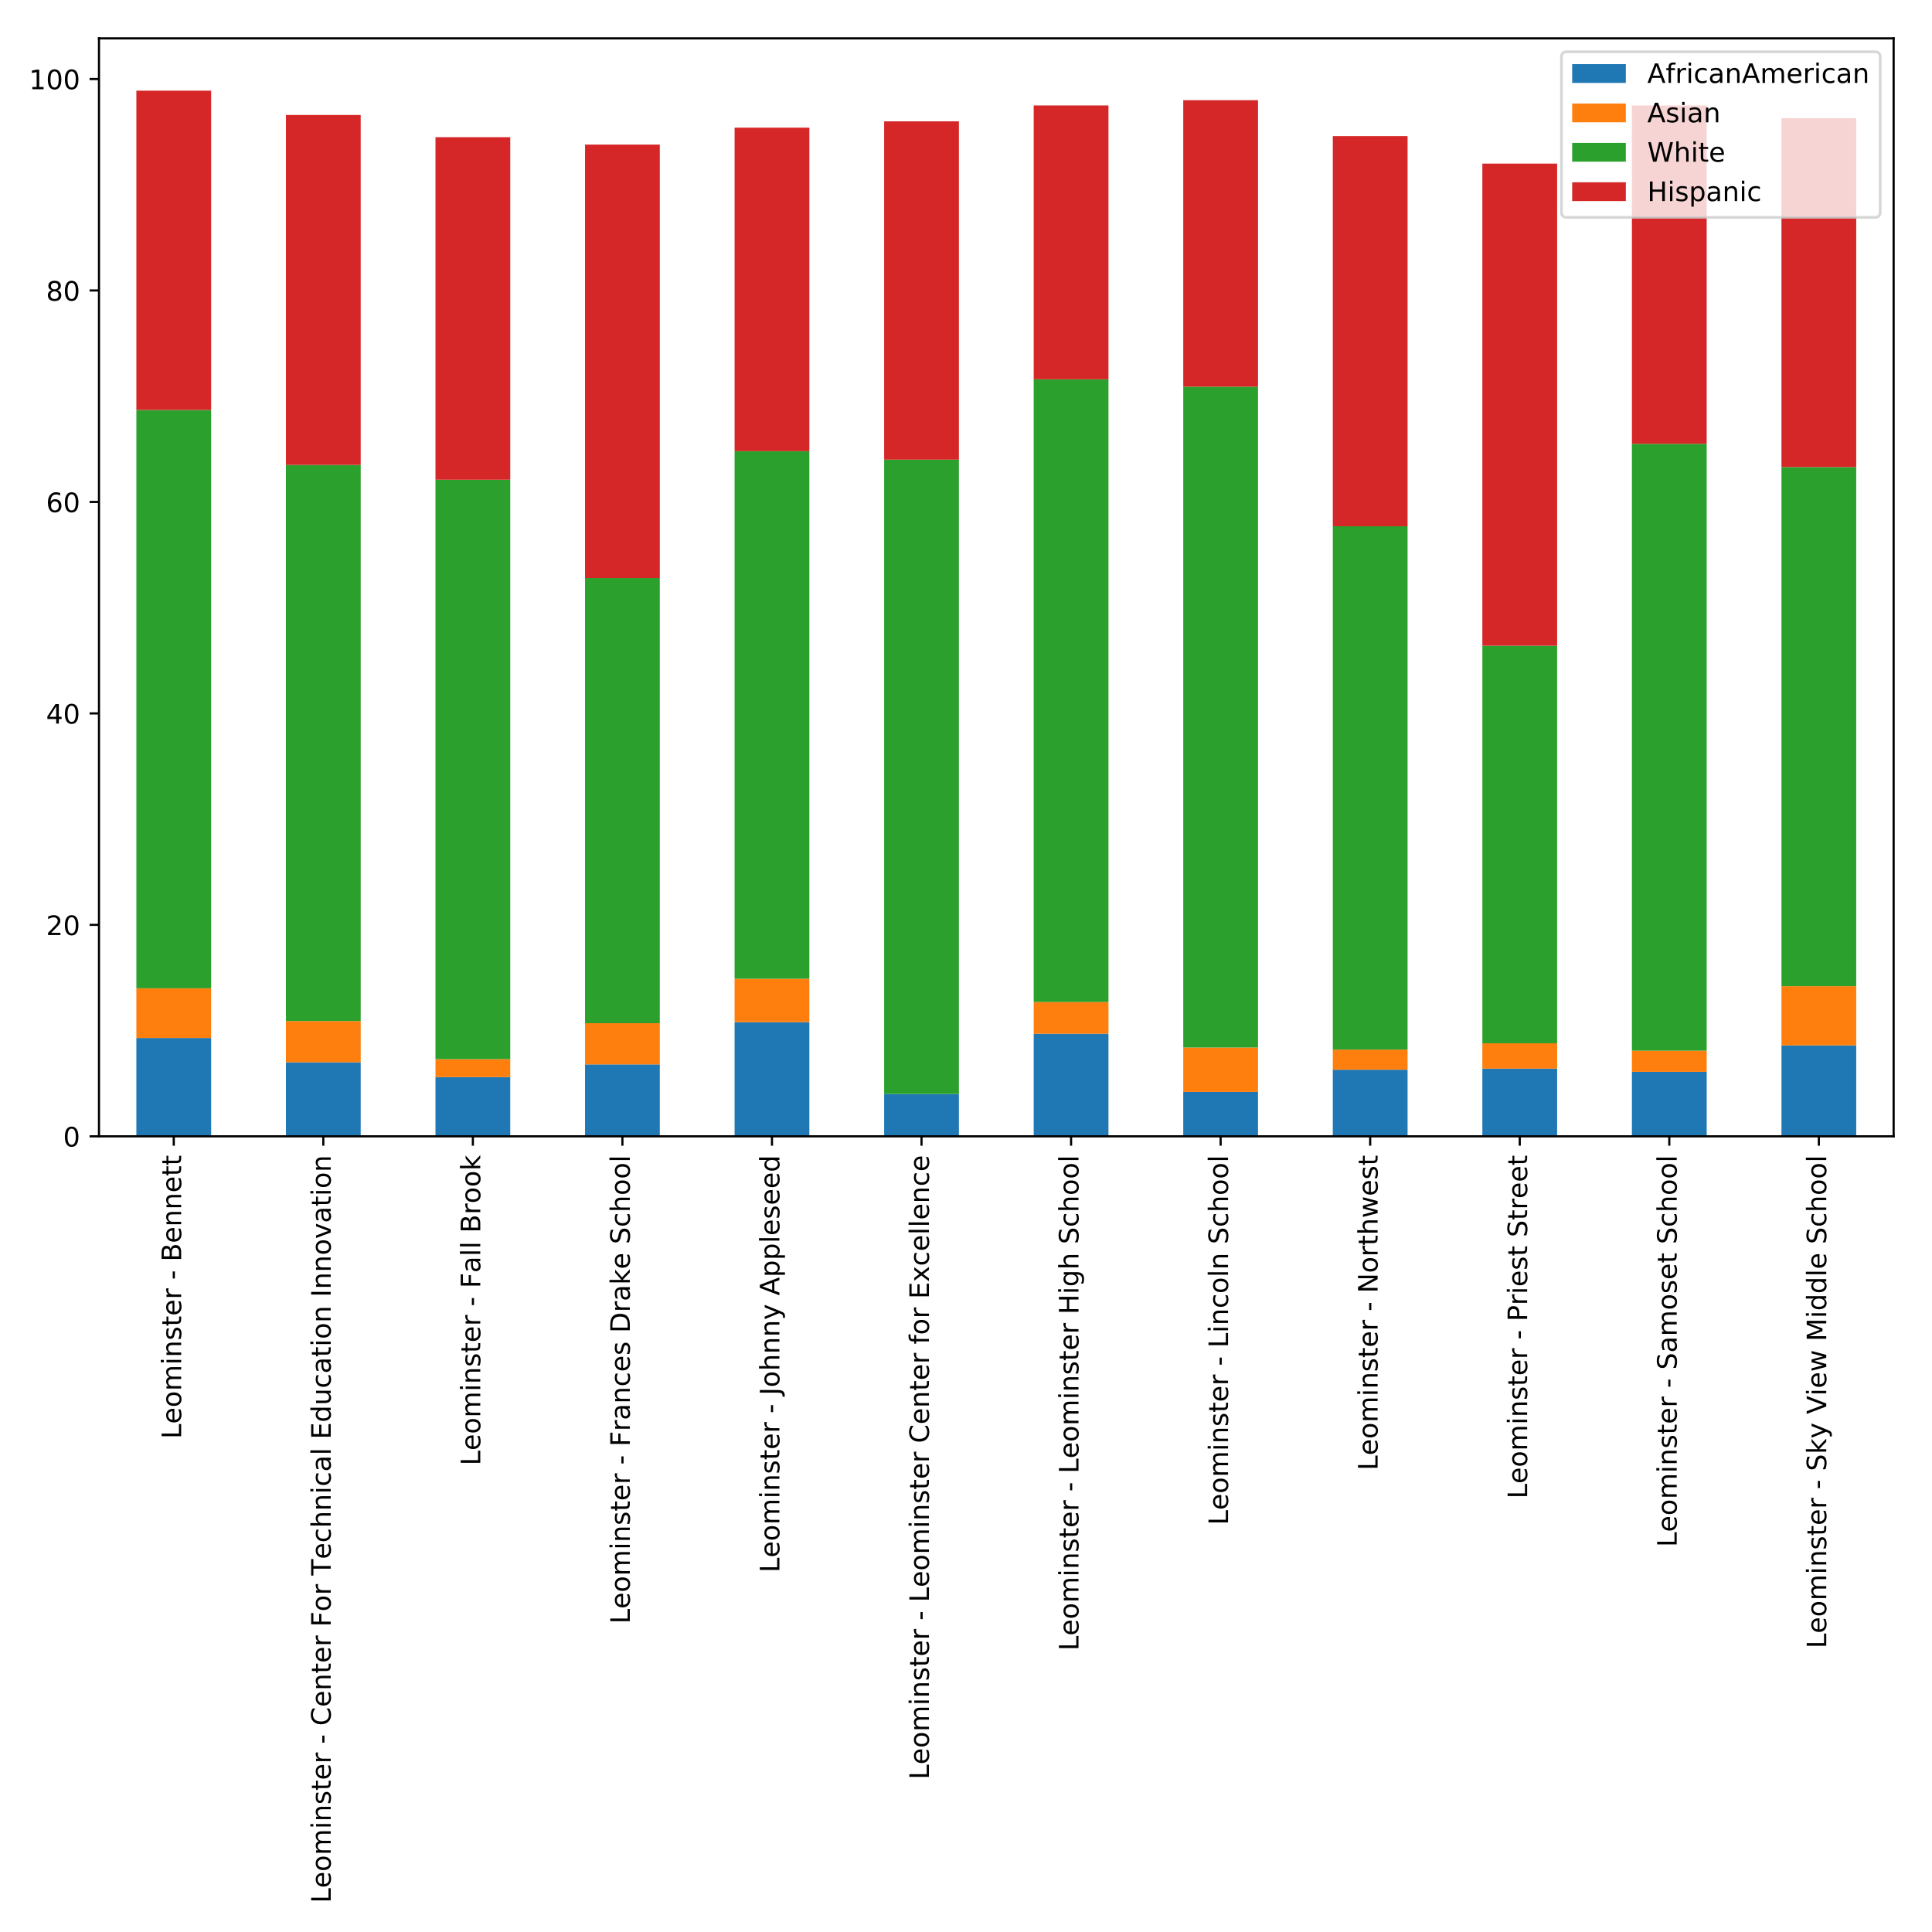 <?xml version="1.0" encoding="utf-8" standalone="no"?>
<!DOCTYPE svg PUBLIC "-//W3C//DTD SVG 1.1//EN"
  "http://www.w3.org/Graphics/SVG/1.1/DTD/svg11.dtd">
<!-- Created with matplotlib (http://matplotlib.org/) -->
<svg height="720pt" version="1.1" viewBox="0 0 720 720" width="720pt" xmlns="http://www.w3.org/2000/svg" xmlns:xlink="http://www.w3.org/1999/xlink">
 <defs>
  <style type="text/css">
*{stroke-linecap:butt;stroke-linejoin:round;}
  </style>
 </defs>
 <g id="figure_1">
  <g id="patch_1">
   <path d="M 0 720 
L 720 720 
L 720 0 
L 0 0 
z
" style="fill:#ffffff;"/>
  </g>
  <g id="axes_1">
   <g id="patch_2">
    <path d="M 36.888 423.475 
L 705.7 423.475 
L 705.7 14.3 
L 36.888 14.3 
z
" style="fill:#ffffff;"/>
   </g>
   <g id="patch_3">
    <path clip-path="url(#pd22a7c96e8)" d="M 50.821 423.475 
L 78.688 423.475 
L 78.688 386.831 
L 50.821 386.831 
z
" style="fill:#1f77b4;"/>
   </g>
   <g id="patch_4">
    <path clip-path="url(#pd22a7c96e8)" d="M 106.555 423.475 
L 134.423 423.475 
L 134.423 395.893 
L 106.555 395.893 
z
" style="fill:#1f77b4;"/>
   </g>
   <g id="patch_5">
    <path clip-path="url(#pd22a7c96e8)" d="M 162.29 423.475 
L 190.157 423.475 
L 190.157 401.41 
L 162.29 401.41 
z
" style="fill:#1f77b4;"/>
   </g>
   <g id="patch_6">
    <path clip-path="url(#pd22a7c96e8)" d="M 218.024 423.475 
L 245.891 423.475 
L 245.891 396.681 
L 218.024 396.681 
z
" style="fill:#1f77b4;"/>
   </g>
   <g id="patch_7">
    <path clip-path="url(#pd22a7c96e8)" d="M 273.759 423.475 
L 301.626 423.475 
L 301.626 380.92 
L 273.759 380.92 
z
" style="fill:#1f77b4;"/>
   </g>
   <g id="patch_8">
    <path clip-path="url(#pd22a7c96e8)" d="M 329.493 423.475 
L 357.36 423.475 
L 357.36 407.714 
L 329.493 407.714 
z
" style="fill:#1f77b4;"/>
   </g>
   <g id="patch_9">
    <path clip-path="url(#pd22a7c96e8)" d="M 385.227 423.475 
L 413.095 423.475 
L 413.095 385.255 
L 385.227 385.255 
z
" style="fill:#1f77b4;"/>
   </g>
   <g id="patch_10">
    <path clip-path="url(#pd22a7c96e8)" d="M 440.962 423.475 
L 468.829 423.475 
L 468.829 406.926 
L 440.962 406.926 
z
" style="fill:#1f77b4;"/>
   </g>
   <g id="patch_11">
    <path clip-path="url(#pd22a7c96e8)" d="M 496.696 423.475 
L 524.563 423.475 
L 524.563 398.651 
L 496.696 398.651 
z
" style="fill:#1f77b4;"/>
   </g>
   <g id="patch_12">
    <path clip-path="url(#pd22a7c96e8)" d="M 552.43 423.475 
L 580.298 423.475 
L 580.298 398.257 
L 552.43 398.257 
z
" style="fill:#1f77b4;"/>
   </g>
   <g id="patch_13">
    <path clip-path="url(#pd22a7c96e8)" d="M 608.165 423.475 
L 636.032 423.475 
L 636.032 399.439 
L 608.165 399.439 
z
" style="fill:#1f77b4;"/>
   </g>
   <g id="patch_14">
    <path clip-path="url(#pd22a7c96e8)" d="M 663.899 423.475 
L 691.766 423.475 
L 691.766 389.589 
L 663.899 389.589 
z
" style="fill:#1f77b4;"/>
   </g>
   <g id="patch_15">
    <path clip-path="url(#pd22a7c96e8)" d="M 50.821 386.831 
L 78.688 386.831 
L 78.688 368.312 
L 50.821 368.312 
z
" style="fill:#ff7f0e;"/>
   </g>
   <g id="patch_16">
    <path clip-path="url(#pd22a7c96e8)" d="M 106.555 395.893 
L 134.423 395.893 
L 134.423 380.526 
L 106.555 380.526 
z
" style="fill:#ff7f0e;"/>
   </g>
   <g id="patch_17">
    <path clip-path="url(#pd22a7c96e8)" d="M 162.29 401.41 
L 190.157 401.41 
L 190.157 394.711 
L 162.29 394.711 
z
" style="fill:#ff7f0e;"/>
   </g>
   <g id="patch_18">
    <path clip-path="url(#pd22a7c96e8)" d="M 218.024 396.681 
L 245.891 396.681 
L 245.891 381.314 
L 218.024 381.314 
z
" style="fill:#ff7f0e;"/>
   </g>
   <g id="patch_19">
    <path clip-path="url(#pd22a7c96e8)" d="M 273.759 380.92 
L 301.626 380.92 
L 301.626 364.765 
L 273.759 364.765 
z
" style="fill:#ff7f0e;"/>
   </g>
   <g id="patch_20">
    <path clip-path="url(#pd22a7c96e8)" d="M 329.493 423.475 
L 357.36 423.475 
L 357.36 423.475 
L 329.493 423.475 
z
" style="fill:#ff7f0e;"/>
   </g>
   <g id="patch_21">
    <path clip-path="url(#pd22a7c96e8)" d="M 385.227 385.255 
L 413.095 385.255 
L 413.095 373.434 
L 385.227 373.434 
z
" style="fill:#ff7f0e;"/>
   </g>
   <g id="patch_22">
    <path clip-path="url(#pd22a7c96e8)" d="M 440.962 406.926 
L 468.829 406.926 
L 468.829 390.377 
L 440.962 390.377 
z
" style="fill:#ff7f0e;"/>
   </g>
   <g id="patch_23">
    <path clip-path="url(#pd22a7c96e8)" d="M 496.696 398.651 
L 524.563 398.651 
L 524.563 391.165 
L 496.696 391.165 
z
" style="fill:#ff7f0e;"/>
   </g>
   <g id="patch_24">
    <path clip-path="url(#pd22a7c96e8)" d="M 552.43 398.257 
L 580.298 398.257 
L 580.298 388.801 
L 552.43 388.801 
z
" style="fill:#ff7f0e;"/>
   </g>
   <g id="patch_25">
    <path clip-path="url(#pd22a7c96e8)" d="M 608.165 399.439 
L 636.032 399.439 
L 636.032 391.559 
L 608.165 391.559 
z
" style="fill:#ff7f0e;"/>
   </g>
   <g id="patch_26">
    <path clip-path="url(#pd22a7c96e8)" d="M 663.899 389.589 
L 691.766 389.589 
L 691.766 367.523 
L 663.899 367.523 
z
" style="fill:#ff7f0e;"/>
   </g>
   <g id="patch_27">
    <path clip-path="url(#pd22a7c96e8)" d="M 50.821 368.312 
L 78.688 368.312 
L 78.688 152.78 
L 50.821 152.78 
z
" style="fill:#2ca02c;"/>
   </g>
   <g id="patch_28">
    <path clip-path="url(#pd22a7c96e8)" d="M 106.555 380.526 
L 134.423 380.526 
L 134.423 173.269 
L 106.555 173.269 
z
" style="fill:#2ca02c;"/>
   </g>
   <g id="patch_29">
    <path clip-path="url(#pd22a7c96e8)" d="M 162.29 394.711 
L 190.157 394.711 
L 190.157 178.786 
L 162.29 178.786 
z
" style="fill:#2ca02c;"/>
   </g>
   <g id="patch_30">
    <path clip-path="url(#pd22a7c96e8)" d="M 218.024 381.314 
L 245.891 381.314 
L 245.891 215.43 
L 218.024 215.43 
z
" style="fill:#2ca02c;"/>
   </g>
   <g id="patch_31">
    <path clip-path="url(#pd22a7c96e8)" d="M 273.759 364.765 
L 301.626 364.765 
L 301.626 168.147 
L 273.759 168.147 
z
" style="fill:#2ca02c;"/>
   </g>
   <g id="patch_32">
    <path clip-path="url(#pd22a7c96e8)" d="M 329.493 407.714 
L 357.36 407.714 
L 357.36 171.299 
L 329.493 171.299 
z
" style="fill:#2ca02c;"/>
   </g>
   <g id="patch_33">
    <path clip-path="url(#pd22a7c96e8)" d="M 385.227 373.434 
L 413.095 373.434 
L 413.095 141.353 
L 385.227 141.353 
z
" style="fill:#2ca02c;"/>
   </g>
   <g id="patch_34">
    <path clip-path="url(#pd22a7c96e8)" d="M 440.962 390.377 
L 468.829 390.377 
L 468.829 144.111 
L 440.962 144.111 
z
" style="fill:#2ca02c;"/>
   </g>
   <g id="patch_35">
    <path clip-path="url(#pd22a7c96e8)" d="M 496.696 391.165 
L 524.563 391.165 
L 524.563 196.123 
L 496.696 196.123 
z
" style="fill:#2ca02c;"/>
   </g>
   <g id="patch_36">
    <path clip-path="url(#pd22a7c96e8)" d="M 552.43 388.801 
L 580.298 388.801 
L 580.298 240.648 
L 552.43 240.648 
z
" style="fill:#2ca02c;"/>
   </g>
   <g id="patch_37">
    <path clip-path="url(#pd22a7c96e8)" d="M 608.165 391.559 
L 636.032 391.559 
L 636.032 165.389 
L 608.165 165.389 
z
" style="fill:#2ca02c;"/>
   </g>
   <g id="patch_38">
    <path clip-path="url(#pd22a7c96e8)" d="M 663.899 367.523 
L 691.766 367.523 
L 691.766 174.057 
L 663.899 174.057 
z
" style="fill:#2ca02c;"/>
   </g>
   <g id="patch_39">
    <path clip-path="url(#pd22a7c96e8)" d="M 50.821 152.78 
L 78.688 152.78 
L 78.688 33.785 
L 50.821 33.785 
z
" style="fill:#d62728;"/>
   </g>
   <g id="patch_40">
    <path clip-path="url(#pd22a7c96e8)" d="M 106.555 173.269 
L 134.423 173.269 
L 134.423 42.847 
L 106.555 42.847 
z
" style="fill:#d62728;"/>
   </g>
   <g id="patch_41">
    <path clip-path="url(#pd22a7c96e8)" d="M 162.29 178.786 
L 190.157 178.786 
L 190.157 51.122 
L 162.29 51.122 
z
" style="fill:#d62728;"/>
   </g>
   <g id="patch_42">
    <path clip-path="url(#pd22a7c96e8)" d="M 218.024 215.43 
L 245.891 215.43 
L 245.891 53.88 
L 218.024 53.88 
z
" style="fill:#d62728;"/>
   </g>
   <g id="patch_43">
    <path clip-path="url(#pd22a7c96e8)" d="M 273.759 168.147 
L 301.626 168.147 
L 301.626 47.575 
L 273.759 47.575 
z
" style="fill:#d62728;"/>
   </g>
   <g id="patch_44">
    <path clip-path="url(#pd22a7c96e8)" d="M 329.493 171.299 
L 357.36 171.299 
L 357.36 45.211 
L 329.493 45.211 
z
" style="fill:#d62728;"/>
   </g>
   <g id="patch_45">
    <path clip-path="url(#pd22a7c96e8)" d="M 385.227 141.353 
L 413.095 141.353 
L 413.095 39.301 
L 385.227 39.301 
z
" style="fill:#d62728;"/>
   </g>
   <g id="patch_46">
    <path clip-path="url(#pd22a7c96e8)" d="M 440.962 144.111 
L 468.829 144.111 
L 468.829 37.331 
L 440.962 37.331 
z
" style="fill:#d62728;"/>
   </g>
   <g id="patch_47">
    <path clip-path="url(#pd22a7c96e8)" d="M 496.696 196.123 
L 524.563 196.123 
L 524.563 50.728 
L 496.696 50.728 
z
" style="fill:#d62728;"/>
   </g>
   <g id="patch_48">
    <path clip-path="url(#pd22a7c96e8)" d="M 552.43 240.648 
L 580.298 240.648 
L 580.298 60.972 
L 552.43 60.972 
z
" style="fill:#d62728;"/>
   </g>
   <g id="patch_49">
    <path clip-path="url(#pd22a7c96e8)" d="M 608.165 165.389 
L 636.032 165.389 
L 636.032 39.301 
L 608.165 39.301 
z
" style="fill:#d62728;"/>
   </g>
   <g id="patch_50">
    <path clip-path="url(#pd22a7c96e8)" d="M 663.899 174.057 
L 691.766 174.057 
L 691.766 44.029 
L 663.899 44.029 
z
" style="fill:#d62728;"/>
   </g>
   <g id="matplotlib.axis_1">
    <g id="xtick_1">
     <g id="line2d_1">
      <defs>
       <path d="M 0 0 
L 0 3.5 
" id="m3547bacfaa" style="stroke:#000000;stroke-width:0.8;"/>
      </defs>
      <g>
       <use style="stroke:#000000;stroke-width:0.8;" x="64.755" xlink:href="#m3547bacfaa" y="423.475"/>
      </g>
     </g>
     <g id="text_1">
      <!-- Leominster - Bennett -->
      <defs>
       <path d="M 9.812 72.906 
L 19.672 72.906 
L 19.672 8.297 
L 55.172 8.297 
L 55.172 0 
L 9.812 0 
z
" id="DejaVuSans-4c"/>
       <path d="M 56.203 29.594 
L 56.203 25.203 
L 14.891 25.203 
Q 15.484 15.922 20.484 11.062 
Q 25.484 6.203 34.422 6.203 
Q 39.594 6.203 44.453 7.469 
Q 49.312 8.734 54.109 11.281 
L 54.109 2.781 
Q 49.266 0.734 44.188 -0.344 
Q 39.109 -1.422 33.891 -1.422 
Q 20.797 -1.422 13.156 6.188 
Q 5.516 13.812 5.516 26.812 
Q 5.516 40.234 12.766 48.109 
Q 20.016 56 32.328 56 
Q 43.359 56 49.781 48.891 
Q 56.203 41.797 56.203 29.594 
z
M 47.219 32.234 
Q 47.125 39.594 43.094 43.984 
Q 39.062 48.391 32.422 48.391 
Q 24.906 48.391 20.391 44.141 
Q 15.875 39.891 15.188 32.172 
z
" id="DejaVuSans-65"/>
       <path d="M 30.609 48.391 
Q 23.391 48.391 19.188 42.75 
Q 14.984 37.109 14.984 27.297 
Q 14.984 17.484 19.156 11.844 
Q 23.344 6.203 30.609 6.203 
Q 37.797 6.203 41.984 11.859 
Q 46.188 17.531 46.188 27.297 
Q 46.188 37.016 41.984 42.703 
Q 37.797 48.391 30.609 48.391 
z
M 30.609 56 
Q 42.328 56 49.016 48.375 
Q 55.719 40.766 55.719 27.297 
Q 55.719 13.875 49.016 6.219 
Q 42.328 -1.422 30.609 -1.422 
Q 18.844 -1.422 12.172 6.219 
Q 5.516 13.875 5.516 27.297 
Q 5.516 40.766 12.172 48.375 
Q 18.844 56 30.609 56 
z
" id="DejaVuSans-6f"/>
       <path d="M 52 44.188 
Q 55.375 50.25 60.062 53.125 
Q 64.75 56 71.094 56 
Q 79.641 56 84.281 50.016 
Q 88.922 44.047 88.922 33.016 
L 88.922 0 
L 79.891 0 
L 79.891 32.719 
Q 79.891 40.578 77.094 44.375 
Q 74.312 48.188 68.609 48.188 
Q 61.625 48.188 57.562 43.547 
Q 53.516 38.922 53.516 30.906 
L 53.516 0 
L 44.484 0 
L 44.484 32.719 
Q 44.484 40.625 41.703 44.406 
Q 38.922 48.188 33.109 48.188 
Q 26.219 48.188 22.156 43.531 
Q 18.109 38.875 18.109 30.906 
L 18.109 0 
L 9.078 0 
L 9.078 54.688 
L 18.109 54.688 
L 18.109 46.188 
Q 21.188 51.219 25.484 53.609 
Q 29.781 56 35.688 56 
Q 41.656 56 45.828 52.969 
Q 50 49.953 52 44.188 
z
" id="DejaVuSans-6d"/>
       <path d="M 9.422 54.688 
L 18.406 54.688 
L 18.406 0 
L 9.422 0 
z
M 9.422 75.984 
L 18.406 75.984 
L 18.406 64.594 
L 9.422 64.594 
z
" id="DejaVuSans-69"/>
       <path d="M 54.891 33.016 
L 54.891 0 
L 45.906 0 
L 45.906 32.719 
Q 45.906 40.484 42.875 44.328 
Q 39.844 48.188 33.797 48.188 
Q 26.516 48.188 22.312 43.547 
Q 18.109 38.922 18.109 30.906 
L 18.109 0 
L 9.078 0 
L 9.078 54.688 
L 18.109 54.688 
L 18.109 46.188 
Q 21.344 51.125 25.703 53.562 
Q 30.078 56 35.797 56 
Q 45.219 56 50.047 50.172 
Q 54.891 44.344 54.891 33.016 
z
" id="DejaVuSans-6e"/>
       <path d="M 44.281 53.078 
L 44.281 44.578 
Q 40.484 46.531 36.375 47.5 
Q 32.281 48.484 27.875 48.484 
Q 21.188 48.484 17.844 46.438 
Q 14.5 44.391 14.5 40.281 
Q 14.5 37.156 16.891 35.375 
Q 19.281 33.594 26.516 31.984 
L 29.594 31.297 
Q 39.156 29.25 43.188 25.516 
Q 47.219 21.781 47.219 15.094 
Q 47.219 7.469 41.188 3.016 
Q 35.156 -1.422 24.609 -1.422 
Q 20.219 -1.422 15.453 -0.562 
Q 10.688 0.297 5.422 2 
L 5.422 11.281 
Q 10.406 8.688 15.234 7.391 
Q 20.062 6.109 24.812 6.109 
Q 31.156 6.109 34.562 8.281 
Q 37.984 10.453 37.984 14.406 
Q 37.984 18.062 35.516 20.016 
Q 33.062 21.969 24.703 23.781 
L 21.578 24.516 
Q 13.234 26.266 9.516 29.906 
Q 5.812 33.547 5.812 39.891 
Q 5.812 47.609 11.281 51.797 
Q 16.75 56 26.812 56 
Q 31.781 56 36.172 55.266 
Q 40.578 54.547 44.281 53.078 
z
" id="DejaVuSans-73"/>
       <path d="M 18.312 70.219 
L 18.312 54.688 
L 36.812 54.688 
L 36.812 47.703 
L 18.312 47.703 
L 18.312 18.016 
Q 18.312 11.328 20.141 9.422 
Q 21.969 7.516 27.594 7.516 
L 36.812 7.516 
L 36.812 0 
L 27.594 0 
Q 17.188 0 13.234 3.875 
Q 9.281 7.766 9.281 18.016 
L 9.281 47.703 
L 2.688 47.703 
L 2.688 54.688 
L 9.281 54.688 
L 9.281 70.219 
z
" id="DejaVuSans-74"/>
       <path d="M 41.109 46.297 
Q 39.594 47.172 37.812 47.578 
Q 36.031 48 33.891 48 
Q 26.266 48 22.188 43.047 
Q 18.109 38.094 18.109 28.812 
L 18.109 0 
L 9.078 0 
L 9.078 54.688 
L 18.109 54.688 
L 18.109 46.188 
Q 20.953 51.172 25.484 53.578 
Q 30.031 56 36.531 56 
Q 37.453 56 38.578 55.875 
Q 39.703 55.766 41.062 55.516 
z
" id="DejaVuSans-72"/>
       <path id="DejaVuSans-20"/>
       <path d="M 4.891 31.391 
L 31.203 31.391 
L 31.203 23.391 
L 4.891 23.391 
z
" id="DejaVuSans-2d"/>
       <path d="M 19.672 34.812 
L 19.672 8.109 
L 35.5 8.109 
Q 43.453 8.109 47.281 11.406 
Q 51.125 14.703 51.125 21.484 
Q 51.125 28.328 47.281 31.562 
Q 43.453 34.812 35.5 34.812 
z
M 19.672 64.797 
L 19.672 42.828 
L 34.281 42.828 
Q 41.5 42.828 45.031 45.531 
Q 48.578 48.25 48.578 53.812 
Q 48.578 59.328 45.031 62.062 
Q 41.5 64.797 34.281 64.797 
z
M 9.812 72.906 
L 35.016 72.906 
Q 46.297 72.906 52.391 68.219 
Q 58.5 63.531 58.5 54.891 
Q 58.5 48.188 55.375 44.234 
Q 52.25 40.281 46.188 39.312 
Q 53.469 37.75 57.5 32.781 
Q 61.531 27.828 61.531 20.406 
Q 61.531 10.641 54.891 5.312 
Q 48.25 0 35.984 0 
L 9.812 0 
z
" id="DejaVuSans-42"/>
      </defs>
      <g transform="translate(67.514 536.214)rotate(-90)scale(0.1 -0.1)">
       <use xlink:href="#DejaVuSans-4c"/>
       <use x="55.697" xlink:href="#DejaVuSans-65"/>
       <use x="117.221" xlink:href="#DejaVuSans-6f"/>
       <use x="178.402" xlink:href="#DejaVuSans-6d"/>
       <use x="275.814" xlink:href="#DejaVuSans-69"/>
       <use x="303.598" xlink:href="#DejaVuSans-6e"/>
       <use x="366.977" xlink:href="#DejaVuSans-73"/>
       <use x="419.076" xlink:href="#DejaVuSans-74"/>
       <use x="458.285" xlink:href="#DejaVuSans-65"/>
       <use x="519.809" xlink:href="#DejaVuSans-72"/>
       <use x="560.922" xlink:href="#DejaVuSans-20"/>
       <use x="592.709" xlink:href="#DejaVuSans-2d"/>
       <use x="628.793" xlink:href="#DejaVuSans-20"/>
       <use x="660.58" xlink:href="#DejaVuSans-42"/>
       <use x="729.184" xlink:href="#DejaVuSans-65"/>
       <use x="790.707" xlink:href="#DejaVuSans-6e"/>
       <use x="854.086" xlink:href="#DejaVuSans-6e"/>
       <use x="917.465" xlink:href="#DejaVuSans-65"/>
       <use x="978.988" xlink:href="#DejaVuSans-74"/>
       <use x="1018.197" xlink:href="#DejaVuSans-74"/>
      </g>
     </g>
    </g>
    <g id="xtick_2">
     <g id="line2d_2">
      <g>
       <use style="stroke:#000000;stroke-width:0.8;" x="120.489" xlink:href="#m3547bacfaa" y="423.475"/>
      </g>
     </g>
     <g id="text_2">
      <!-- Leominster - Center For Technical Education Innovation -->
      <defs>
       <path d="M 64.406 67.281 
L 64.406 56.891 
Q 59.422 61.531 53.781 63.812 
Q 48.141 66.109 41.797 66.109 
Q 29.297 66.109 22.656 58.469 
Q 16.016 50.828 16.016 36.375 
Q 16.016 21.969 22.656 14.328 
Q 29.297 6.688 41.797 6.688 
Q 48.141 6.688 53.781 8.984 
Q 59.422 11.281 64.406 15.922 
L 64.406 5.609 
Q 59.234 2.094 53.438 0.328 
Q 47.656 -1.422 41.219 -1.422 
Q 24.656 -1.422 15.125 8.703 
Q 5.609 18.844 5.609 36.375 
Q 5.609 53.953 15.125 64.078 
Q 24.656 74.219 41.219 74.219 
Q 47.75 74.219 53.531 72.484 
Q 59.328 70.75 64.406 67.281 
z
" id="DejaVuSans-43"/>
       <path d="M 9.812 72.906 
L 51.703 72.906 
L 51.703 64.594 
L 19.672 64.594 
L 19.672 43.109 
L 48.578 43.109 
L 48.578 34.812 
L 19.672 34.812 
L 19.672 0 
L 9.812 0 
z
" id="DejaVuSans-46"/>
       <path d="M -0.297 72.906 
L 61.375 72.906 
L 61.375 64.594 
L 35.5 64.594 
L 35.5 0 
L 25.594 0 
L 25.594 64.594 
L -0.297 64.594 
z
" id="DejaVuSans-54"/>
       <path d="M 48.781 52.594 
L 48.781 44.188 
Q 44.969 46.297 41.141 47.344 
Q 37.312 48.391 33.406 48.391 
Q 24.656 48.391 19.812 42.844 
Q 14.984 37.312 14.984 27.297 
Q 14.984 17.281 19.812 11.734 
Q 24.656 6.203 33.406 6.203 
Q 37.312 6.203 41.141 7.25 
Q 44.969 8.297 48.781 10.406 
L 48.781 2.094 
Q 45.016 0.344 40.984 -0.531 
Q 36.969 -1.422 32.422 -1.422 
Q 20.062 -1.422 12.781 6.344 
Q 5.516 14.109 5.516 27.297 
Q 5.516 40.672 12.859 48.328 
Q 20.219 56 33.016 56 
Q 37.156 56 41.109 55.141 
Q 45.062 54.297 48.781 52.594 
z
" id="DejaVuSans-63"/>
       <path d="M 54.891 33.016 
L 54.891 0 
L 45.906 0 
L 45.906 32.719 
Q 45.906 40.484 42.875 44.328 
Q 39.844 48.188 33.797 48.188 
Q 26.516 48.188 22.312 43.547 
Q 18.109 38.922 18.109 30.906 
L 18.109 0 
L 9.078 0 
L 9.078 75.984 
L 18.109 75.984 
L 18.109 46.188 
Q 21.344 51.125 25.703 53.562 
Q 30.078 56 35.797 56 
Q 45.219 56 50.047 50.172 
Q 54.891 44.344 54.891 33.016 
z
" id="DejaVuSans-68"/>
       <path d="M 34.281 27.484 
Q 23.391 27.484 19.188 25 
Q 14.984 22.516 14.984 16.5 
Q 14.984 11.719 18.141 8.906 
Q 21.297 6.109 26.703 6.109 
Q 34.188 6.109 38.703 11.406 
Q 43.219 16.703 43.219 25.484 
L 43.219 27.484 
z
M 52.203 31.203 
L 52.203 0 
L 43.219 0 
L 43.219 8.297 
Q 40.141 3.328 35.547 0.953 
Q 30.953 -1.422 24.312 -1.422 
Q 15.922 -1.422 10.953 3.297 
Q 6 8.016 6 15.922 
Q 6 25.141 12.172 29.828 
Q 18.359 34.516 30.609 34.516 
L 43.219 34.516 
L 43.219 35.406 
Q 43.219 41.609 39.141 45 
Q 35.062 48.391 27.688 48.391 
Q 23 48.391 18.547 47.266 
Q 14.109 46.141 10.016 43.891 
L 10.016 52.203 
Q 14.938 54.109 19.578 55.047 
Q 24.219 56 28.609 56 
Q 40.484 56 46.344 49.844 
Q 52.203 43.703 52.203 31.203 
z
" id="DejaVuSans-61"/>
       <path d="M 9.422 75.984 
L 18.406 75.984 
L 18.406 0 
L 9.422 0 
z
" id="DejaVuSans-6c"/>
       <path d="M 9.812 72.906 
L 55.906 72.906 
L 55.906 64.594 
L 19.672 64.594 
L 19.672 43.016 
L 54.391 43.016 
L 54.391 34.719 
L 19.672 34.719 
L 19.672 8.297 
L 56.781 8.297 
L 56.781 0 
L 9.812 0 
z
" id="DejaVuSans-45"/>
       <path d="M 45.406 46.391 
L 45.406 75.984 
L 54.391 75.984 
L 54.391 0 
L 45.406 0 
L 45.406 8.203 
Q 42.578 3.328 38.25 0.953 
Q 33.938 -1.422 27.875 -1.422 
Q 17.969 -1.422 11.734 6.484 
Q 5.516 14.406 5.516 27.297 
Q 5.516 40.188 11.734 48.094 
Q 17.969 56 27.875 56 
Q 33.938 56 38.25 53.625 
Q 42.578 51.266 45.406 46.391 
z
M 14.797 27.297 
Q 14.797 17.391 18.875 11.75 
Q 22.953 6.109 30.078 6.109 
Q 37.203 6.109 41.297 11.75 
Q 45.406 17.391 45.406 27.297 
Q 45.406 37.203 41.297 42.844 
Q 37.203 48.484 30.078 48.484 
Q 22.953 48.484 18.875 42.844 
Q 14.797 37.203 14.797 27.297 
z
" id="DejaVuSans-64"/>
       <path d="M 8.5 21.578 
L 8.5 54.688 
L 17.484 54.688 
L 17.484 21.922 
Q 17.484 14.156 20.5 10.266 
Q 23.531 6.391 29.594 6.391 
Q 36.859 6.391 41.078 11.031 
Q 45.312 15.672 45.312 23.688 
L 45.312 54.688 
L 54.297 54.688 
L 54.297 0 
L 45.312 0 
L 45.312 8.406 
Q 42.047 3.422 37.719 1 
Q 33.406 -1.422 27.688 -1.422 
Q 18.266 -1.422 13.375 4.438 
Q 8.5 10.297 8.5 21.578 
z
M 31.109 56 
z
" id="DejaVuSans-75"/>
       <path d="M 9.812 72.906 
L 19.672 72.906 
L 19.672 0 
L 9.812 0 
z
" id="DejaVuSans-49"/>
       <path d="M 2.984 54.688 
L 12.5 54.688 
L 29.594 8.797 
L 46.688 54.688 
L 56.203 54.688 
L 35.688 0 
L 23.484 0 
z
" id="DejaVuSans-76"/>
      </defs>
      <g transform="translate(123.248 709.2)rotate(-90)scale(0.1 -0.1)">
       <use xlink:href="#DejaVuSans-4c"/>
       <use x="55.697" xlink:href="#DejaVuSans-65"/>
       <use x="117.221" xlink:href="#DejaVuSans-6f"/>
       <use x="178.402" xlink:href="#DejaVuSans-6d"/>
       <use x="275.814" xlink:href="#DejaVuSans-69"/>
       <use x="303.598" xlink:href="#DejaVuSans-6e"/>
       <use x="366.977" xlink:href="#DejaVuSans-73"/>
       <use x="419.076" xlink:href="#DejaVuSans-74"/>
       <use x="458.285" xlink:href="#DejaVuSans-65"/>
       <use x="519.809" xlink:href="#DejaVuSans-72"/>
       <use x="560.922" xlink:href="#DejaVuSans-20"/>
       <use x="592.709" xlink:href="#DejaVuSans-2d"/>
       <use x="628.793" xlink:href="#DejaVuSans-20"/>
       <use x="660.58" xlink:href="#DejaVuSans-43"/>
       <use x="730.404" xlink:href="#DejaVuSans-65"/>
       <use x="791.928" xlink:href="#DejaVuSans-6e"/>
       <use x="855.307" xlink:href="#DejaVuSans-74"/>
       <use x="894.516" xlink:href="#DejaVuSans-65"/>
       <use x="956.039" xlink:href="#DejaVuSans-72"/>
       <use x="997.152" xlink:href="#DejaVuSans-20"/>
       <use x="1028.939" xlink:href="#DejaVuSans-46"/>
       <use x="1086.412" xlink:href="#DejaVuSans-6f"/>
       <use x="1147.594" xlink:href="#DejaVuSans-72"/>
       <use x="1188.707" xlink:href="#DejaVuSans-20"/>
       <use x="1220.494" xlink:href="#DejaVuSans-54"/>
       <use x="1281.312" xlink:href="#DejaVuSans-65"/>
       <use x="1342.836" xlink:href="#DejaVuSans-63"/>
       <use x="1397.816" xlink:href="#DejaVuSans-68"/>
       <use x="1461.195" xlink:href="#DejaVuSans-6e"/>
       <use x="1524.574" xlink:href="#DejaVuSans-69"/>
       <use x="1552.357" xlink:href="#DejaVuSans-63"/>
       <use x="1607.338" xlink:href="#DejaVuSans-61"/>
       <use x="1668.617" xlink:href="#DejaVuSans-6c"/>
       <use x="1696.4" xlink:href="#DejaVuSans-20"/>
       <use x="1728.188" xlink:href="#DejaVuSans-45"/>
       <use x="1791.371" xlink:href="#DejaVuSans-64"/>
       <use x="1854.848" xlink:href="#DejaVuSans-75"/>
       <use x="1918.227" xlink:href="#DejaVuSans-63"/>
       <use x="1973.207" xlink:href="#DejaVuSans-61"/>
       <use x="2034.486" xlink:href="#DejaVuSans-74"/>
       <use x="2073.695" xlink:href="#DejaVuSans-69"/>
       <use x="2101.479" xlink:href="#DejaVuSans-6f"/>
       <use x="2162.66" xlink:href="#DejaVuSans-6e"/>
       <use x="2226.039" xlink:href="#DejaVuSans-20"/>
       <use x="2257.826" xlink:href="#DejaVuSans-49"/>
       <use x="2287.318" xlink:href="#DejaVuSans-6e"/>
       <use x="2350.697" xlink:href="#DejaVuSans-6e"/>
       <use x="2414.076" xlink:href="#DejaVuSans-6f"/>
       <use x="2475.258" xlink:href="#DejaVuSans-76"/>
       <use x="2534.438" xlink:href="#DejaVuSans-61"/>
       <use x="2595.717" xlink:href="#DejaVuSans-74"/>
       <use x="2634.926" xlink:href="#DejaVuSans-69"/>
       <use x="2662.709" xlink:href="#DejaVuSans-6f"/>
       <use x="2723.891" xlink:href="#DejaVuSans-6e"/>
      </g>
     </g>
    </g>
    <g id="xtick_3">
     <g id="line2d_3">
      <g>
       <use style="stroke:#000000;stroke-width:0.8;" x="176.223" xlink:href="#m3547bacfaa" y="423.475"/>
      </g>
     </g>
     <g id="text_3">
      <!-- Leominster - Fall Brook -->
      <defs>
       <path d="M 9.078 75.984 
L 18.109 75.984 
L 18.109 31.109 
L 44.922 54.688 
L 56.391 54.688 
L 27.391 29.109 
L 57.625 0 
L 45.906 0 
L 18.109 26.703 
L 18.109 0 
L 9.078 0 
z
" id="DejaVuSans-6b"/>
      </defs>
      <g transform="translate(178.983 546.128)rotate(-90)scale(0.1 -0.1)">
       <use xlink:href="#DejaVuSans-4c"/>
       <use x="55.697" xlink:href="#DejaVuSans-65"/>
       <use x="117.221" xlink:href="#DejaVuSans-6f"/>
       <use x="178.402" xlink:href="#DejaVuSans-6d"/>
       <use x="275.814" xlink:href="#DejaVuSans-69"/>
       <use x="303.598" xlink:href="#DejaVuSans-6e"/>
       <use x="366.977" xlink:href="#DejaVuSans-73"/>
       <use x="419.076" xlink:href="#DejaVuSans-74"/>
       <use x="458.285" xlink:href="#DejaVuSans-65"/>
       <use x="519.809" xlink:href="#DejaVuSans-72"/>
       <use x="560.922" xlink:href="#DejaVuSans-20"/>
       <use x="592.709" xlink:href="#DejaVuSans-2d"/>
       <use x="628.793" xlink:href="#DejaVuSans-20"/>
       <use x="660.58" xlink:href="#DejaVuSans-46"/>
       <use x="717.959" xlink:href="#DejaVuSans-61"/>
       <use x="779.238" xlink:href="#DejaVuSans-6c"/>
       <use x="807.021" xlink:href="#DejaVuSans-6c"/>
       <use x="834.805" xlink:href="#DejaVuSans-20"/>
       <use x="866.592" xlink:href="#DejaVuSans-42"/>
       <use x="935.195" xlink:href="#DejaVuSans-72"/>
       <use x="976.277" xlink:href="#DejaVuSans-6f"/>
       <use x="1037.459" xlink:href="#DejaVuSans-6f"/>
       <use x="1098.641" xlink:href="#DejaVuSans-6b"/>
      </g>
     </g>
    </g>
    <g id="xtick_4">
     <g id="line2d_4">
      <g>
       <use style="stroke:#000000;stroke-width:0.8;" x="231.958" xlink:href="#m3547bacfaa" y="423.475"/>
      </g>
     </g>
     <g id="text_4">
      <!-- Leominster - Frances Drake School -->
      <defs>
       <path d="M 19.672 64.797 
L 19.672 8.109 
L 31.594 8.109 
Q 46.688 8.109 53.688 14.938 
Q 60.688 21.781 60.688 36.531 
Q 60.688 51.172 53.688 57.984 
Q 46.688 64.797 31.594 64.797 
z
M 9.812 72.906 
L 30.078 72.906 
Q 51.266 72.906 61.172 64.094 
Q 71.094 55.281 71.094 36.531 
Q 71.094 17.672 61.125 8.828 
Q 51.172 0 30.078 0 
L 9.812 0 
z
" id="DejaVuSans-44"/>
       <path d="M 53.516 70.516 
L 53.516 60.891 
Q 47.906 63.578 42.922 64.891 
Q 37.938 66.219 33.297 66.219 
Q 25.25 66.219 20.875 63.094 
Q 16.5 59.969 16.5 54.203 
Q 16.5 49.359 19.406 46.891 
Q 22.312 44.438 30.422 42.922 
L 36.375 41.703 
Q 47.406 39.594 52.656 34.297 
Q 57.906 29 57.906 20.125 
Q 57.906 9.516 50.797 4.047 
Q 43.703 -1.422 29.984 -1.422 
Q 24.812 -1.422 18.969 -0.25 
Q 13.141 0.922 6.891 3.219 
L 6.891 13.375 
Q 12.891 10.016 18.656 8.297 
Q 24.422 6.594 29.984 6.594 
Q 38.422 6.594 43.016 9.906 
Q 47.609 13.234 47.609 19.391 
Q 47.609 24.75 44.312 27.781 
Q 41.016 30.812 33.5 32.328 
L 27.484 33.5 
Q 16.453 35.688 11.516 40.375 
Q 6.594 45.062 6.594 53.422 
Q 6.594 63.094 13.406 68.656 
Q 20.219 74.219 32.172 74.219 
Q 37.312 74.219 42.625 73.281 
Q 47.953 72.359 53.516 70.516 
z
" id="DejaVuSans-53"/>
      </defs>
      <g transform="translate(234.717 605.144)rotate(-90)scale(0.1 -0.1)">
       <use xlink:href="#DejaVuSans-4c"/>
       <use x="55.697" xlink:href="#DejaVuSans-65"/>
       <use x="117.221" xlink:href="#DejaVuSans-6f"/>
       <use x="178.402" xlink:href="#DejaVuSans-6d"/>
       <use x="275.814" xlink:href="#DejaVuSans-69"/>
       <use x="303.598" xlink:href="#DejaVuSans-6e"/>
       <use x="366.977" xlink:href="#DejaVuSans-73"/>
       <use x="419.076" xlink:href="#DejaVuSans-74"/>
       <use x="458.285" xlink:href="#DejaVuSans-65"/>
       <use x="519.809" xlink:href="#DejaVuSans-72"/>
       <use x="560.922" xlink:href="#DejaVuSans-20"/>
       <use x="592.709" xlink:href="#DejaVuSans-2d"/>
       <use x="628.793" xlink:href="#DejaVuSans-20"/>
       <use x="660.58" xlink:href="#DejaVuSans-46"/>
       <use x="717.99" xlink:href="#DejaVuSans-72"/>
       <use x="759.104" xlink:href="#DejaVuSans-61"/>
       <use x="820.383" xlink:href="#DejaVuSans-6e"/>
       <use x="883.762" xlink:href="#DejaVuSans-63"/>
       <use x="938.742" xlink:href="#DejaVuSans-65"/>
       <use x="1000.266" xlink:href="#DejaVuSans-73"/>
       <use x="1052.365" xlink:href="#DejaVuSans-20"/>
       <use x="1084.152" xlink:href="#DejaVuSans-44"/>
       <use x="1161.154" xlink:href="#DejaVuSans-72"/>
       <use x="1202.268" xlink:href="#DejaVuSans-61"/>
       <use x="1263.547" xlink:href="#DejaVuSans-6b"/>
       <use x="1321.41" xlink:href="#DejaVuSans-65"/>
       <use x="1382.934" xlink:href="#DejaVuSans-20"/>
       <use x="1414.721" xlink:href="#DejaVuSans-53"/>
       <use x="1478.197" xlink:href="#DejaVuSans-63"/>
       <use x="1533.178" xlink:href="#DejaVuSans-68"/>
       <use x="1596.557" xlink:href="#DejaVuSans-6f"/>
       <use x="1657.738" xlink:href="#DejaVuSans-6f"/>
       <use x="1718.92" xlink:href="#DejaVuSans-6c"/>
      </g>
     </g>
    </g>
    <g id="xtick_5">
     <g id="line2d_5">
      <g>
       <use style="stroke:#000000;stroke-width:0.8;" x="287.692" xlink:href="#m3547bacfaa" y="423.475"/>
      </g>
     </g>
     <g id="text_5">
      <!-- Leominster - Johnny Appleseed -->
      <defs>
       <path d="M 9.812 72.906 
L 19.672 72.906 
L 19.672 5.078 
Q 19.672 -8.109 14.672 -14.062 
Q 9.672 -20.016 -1.422 -20.016 
L -5.172 -20.016 
L -5.172 -11.719 
L -2.094 -11.719 
Q 4.438 -11.719 7.125 -8.047 
Q 9.812 -4.391 9.812 5.078 
z
" id="DejaVuSans-4a"/>
       <path d="M 32.172 -5.078 
Q 28.375 -14.844 24.75 -17.812 
Q 21.141 -20.797 15.094 -20.797 
L 7.906 -20.797 
L 7.906 -13.281 
L 13.188 -13.281 
Q 16.891 -13.281 18.938 -11.516 
Q 21 -9.766 23.484 -3.219 
L 25.094 0.875 
L 2.984 54.688 
L 12.5 54.688 
L 29.594 11.922 
L 46.688 54.688 
L 56.203 54.688 
z
" id="DejaVuSans-79"/>
       <path d="M 34.188 63.188 
L 20.797 26.906 
L 47.609 26.906 
z
M 28.609 72.906 
L 39.797 72.906 
L 67.578 0 
L 57.328 0 
L 50.688 18.703 
L 17.828 18.703 
L 11.188 0 
L 0.781 0 
z
" id="DejaVuSans-41"/>
       <path d="M 18.109 8.203 
L 18.109 -20.797 
L 9.078 -20.797 
L 9.078 54.688 
L 18.109 54.688 
L 18.109 46.391 
Q 20.953 51.266 25.266 53.625 
Q 29.594 56 35.594 56 
Q 45.562 56 51.781 48.094 
Q 58.016 40.188 58.016 27.297 
Q 58.016 14.406 51.781 6.484 
Q 45.562 -1.422 35.594 -1.422 
Q 29.594 -1.422 25.266 0.953 
Q 20.953 3.328 18.109 8.203 
z
M 48.688 27.297 
Q 48.688 37.203 44.609 42.844 
Q 40.531 48.484 33.406 48.484 
Q 26.266 48.484 22.188 42.844 
Q 18.109 37.203 18.109 27.297 
Q 18.109 17.391 22.188 11.75 
Q 26.266 6.109 33.406 6.109 
Q 40.531 6.109 44.609 11.75 
Q 48.688 17.391 48.688 27.297 
z
" id="DejaVuSans-70"/>
      </defs>
      <g transform="translate(290.452 586.042)rotate(-90)scale(0.1 -0.1)">
       <use xlink:href="#DejaVuSans-4c"/>
       <use x="55.697" xlink:href="#DejaVuSans-65"/>
       <use x="117.221" xlink:href="#DejaVuSans-6f"/>
       <use x="178.402" xlink:href="#DejaVuSans-6d"/>
       <use x="275.814" xlink:href="#DejaVuSans-69"/>
       <use x="303.598" xlink:href="#DejaVuSans-6e"/>
       <use x="366.977" xlink:href="#DejaVuSans-73"/>
       <use x="419.076" xlink:href="#DejaVuSans-74"/>
       <use x="458.285" xlink:href="#DejaVuSans-65"/>
       <use x="519.809" xlink:href="#DejaVuSans-72"/>
       <use x="560.922" xlink:href="#DejaVuSans-20"/>
       <use x="592.709" xlink:href="#DejaVuSans-2d"/>
       <use x="628.793" xlink:href="#DejaVuSans-20"/>
       <use x="660.58" xlink:href="#DejaVuSans-4a"/>
       <use x="690.072" xlink:href="#DejaVuSans-6f"/>
       <use x="751.254" xlink:href="#DejaVuSans-68"/>
       <use x="814.633" xlink:href="#DejaVuSans-6e"/>
       <use x="878.012" xlink:href="#DejaVuSans-6e"/>
       <use x="941.391" xlink:href="#DejaVuSans-79"/>
       <use x="1000.57" xlink:href="#DejaVuSans-20"/>
       <use x="1032.357" xlink:href="#DejaVuSans-41"/>
       <use x="1100.766" xlink:href="#DejaVuSans-70"/>
       <use x="1164.242" xlink:href="#DejaVuSans-70"/>
       <use x="1227.719" xlink:href="#DejaVuSans-6c"/>
       <use x="1255.502" xlink:href="#DejaVuSans-65"/>
       <use x="1317.025" xlink:href="#DejaVuSans-73"/>
       <use x="1369.125" xlink:href="#DejaVuSans-65"/>
       <use x="1430.648" xlink:href="#DejaVuSans-65"/>
       <use x="1492.172" xlink:href="#DejaVuSans-64"/>
      </g>
     </g>
    </g>
    <g id="xtick_6">
     <g id="line2d_6">
      <g>
       <use style="stroke:#000000;stroke-width:0.8;" x="343.427" xlink:href="#m3547bacfaa" y="423.475"/>
      </g>
     </g>
     <g id="text_6">
      <!-- Leominster - Leominster Center for Excellence -->
      <defs>
       <path d="M 37.109 75.984 
L 37.109 68.5 
L 28.516 68.5 
Q 23.688 68.5 21.797 66.547 
Q 19.922 64.594 19.922 59.516 
L 19.922 54.688 
L 34.719 54.688 
L 34.719 47.703 
L 19.922 47.703 
L 19.922 0 
L 10.891 0 
L 10.891 47.703 
L 2.297 47.703 
L 2.297 54.688 
L 10.891 54.688 
L 10.891 58.5 
Q 10.891 67.625 15.141 71.797 
Q 19.391 75.984 28.609 75.984 
z
" id="DejaVuSans-66"/>
       <path d="M 54.891 54.688 
L 35.109 28.078 
L 55.906 0 
L 45.312 0 
L 29.391 21.484 
L 13.484 0 
L 2.875 0 
L 24.125 28.609 
L 4.688 54.688 
L 15.281 54.688 
L 29.781 35.203 
L 44.281 54.688 
z
" id="DejaVuSans-78"/>
      </defs>
      <g transform="translate(346.186 663.152)rotate(-90)scale(0.1 -0.1)">
       <use xlink:href="#DejaVuSans-4c"/>
       <use x="55.697" xlink:href="#DejaVuSans-65"/>
       <use x="117.221" xlink:href="#DejaVuSans-6f"/>
       <use x="178.402" xlink:href="#DejaVuSans-6d"/>
       <use x="275.814" xlink:href="#DejaVuSans-69"/>
       <use x="303.598" xlink:href="#DejaVuSans-6e"/>
       <use x="366.977" xlink:href="#DejaVuSans-73"/>
       <use x="419.076" xlink:href="#DejaVuSans-74"/>
       <use x="458.285" xlink:href="#DejaVuSans-65"/>
       <use x="519.809" xlink:href="#DejaVuSans-72"/>
       <use x="560.922" xlink:href="#DejaVuSans-20"/>
       <use x="592.709" xlink:href="#DejaVuSans-2d"/>
       <use x="628.793" xlink:href="#DejaVuSans-20"/>
       <use x="660.58" xlink:href="#DejaVuSans-4c"/>
       <use x="716.277" xlink:href="#DejaVuSans-65"/>
       <use x="777.801" xlink:href="#DejaVuSans-6f"/>
       <use x="838.982" xlink:href="#DejaVuSans-6d"/>
       <use x="936.395" xlink:href="#DejaVuSans-69"/>
       <use x="964.178" xlink:href="#DejaVuSans-6e"/>
       <use x="1027.557" xlink:href="#DejaVuSans-73"/>
       <use x="1079.656" xlink:href="#DejaVuSans-74"/>
       <use x="1118.865" xlink:href="#DejaVuSans-65"/>
       <use x="1180.389" xlink:href="#DejaVuSans-72"/>
       <use x="1221.502" xlink:href="#DejaVuSans-20"/>
       <use x="1253.289" xlink:href="#DejaVuSans-43"/>
       <use x="1323.113" xlink:href="#DejaVuSans-65"/>
       <use x="1384.637" xlink:href="#DejaVuSans-6e"/>
       <use x="1448.016" xlink:href="#DejaVuSans-74"/>
       <use x="1487.225" xlink:href="#DejaVuSans-65"/>
       <use x="1548.748" xlink:href="#DejaVuSans-72"/>
       <use x="1589.861" xlink:href="#DejaVuSans-20"/>
       <use x="1621.648" xlink:href="#DejaVuSans-66"/>
       <use x="1656.854" xlink:href="#DejaVuSans-6f"/>
       <use x="1718.035" xlink:href="#DejaVuSans-72"/>
       <use x="1759.148" xlink:href="#DejaVuSans-20"/>
       <use x="1790.936" xlink:href="#DejaVuSans-45"/>
       <use x="1854.119" xlink:href="#DejaVuSans-78"/>
       <use x="1913.283" xlink:href="#DejaVuSans-63"/>
       <use x="1968.264" xlink:href="#DejaVuSans-65"/>
       <use x="2029.787" xlink:href="#DejaVuSans-6c"/>
       <use x="2057.57" xlink:href="#DejaVuSans-6c"/>
       <use x="2085.354" xlink:href="#DejaVuSans-65"/>
       <use x="2146.877" xlink:href="#DejaVuSans-6e"/>
       <use x="2210.256" xlink:href="#DejaVuSans-63"/>
       <use x="2265.236" xlink:href="#DejaVuSans-65"/>
      </g>
     </g>
    </g>
    <g id="xtick_7">
     <g id="line2d_7">
      <g>
       <use style="stroke:#000000;stroke-width:0.8;" x="399.161" xlink:href="#m3547bacfaa" y="423.475"/>
      </g>
     </g>
     <g id="text_7">
      <!-- Leominster - Leominster High School -->
      <defs>
       <path d="M 9.812 72.906 
L 19.672 72.906 
L 19.672 43.016 
L 55.516 43.016 
L 55.516 72.906 
L 65.375 72.906 
L 65.375 0 
L 55.516 0 
L 55.516 34.719 
L 19.672 34.719 
L 19.672 0 
L 9.812 0 
z
" id="DejaVuSans-48"/>
       <path d="M 45.406 27.984 
Q 45.406 37.75 41.375 43.109 
Q 37.359 48.484 30.078 48.484 
Q 22.859 48.484 18.828 43.109 
Q 14.797 37.75 14.797 27.984 
Q 14.797 18.266 18.828 12.891 
Q 22.859 7.516 30.078 7.516 
Q 37.359 7.516 41.375 12.891 
Q 45.406 18.266 45.406 27.984 
z
M 54.391 6.781 
Q 54.391 -7.172 48.188 -13.984 
Q 42 -20.797 29.203 -20.797 
Q 24.469 -20.797 20.266 -20.094 
Q 16.062 -19.391 12.109 -17.922 
L 12.109 -9.188 
Q 16.062 -11.328 19.922 -12.344 
Q 23.781 -13.375 27.781 -13.375 
Q 36.625 -13.375 41.016 -8.766 
Q 45.406 -4.156 45.406 5.172 
L 45.406 9.625 
Q 42.625 4.781 38.281 2.391 
Q 33.938 0 27.875 0 
Q 17.828 0 11.672 7.656 
Q 5.516 15.328 5.516 27.984 
Q 5.516 40.672 11.672 48.328 
Q 17.828 56 27.875 56 
Q 33.938 56 38.281 53.609 
Q 42.625 51.219 45.406 46.391 
L 45.406 54.688 
L 54.391 54.688 
z
" id="DejaVuSans-67"/>
      </defs>
      <g transform="translate(401.92 615.164)rotate(-90)scale(0.1 -0.1)">
       <use xlink:href="#DejaVuSans-4c"/>
       <use x="55.697" xlink:href="#DejaVuSans-65"/>
       <use x="117.221" xlink:href="#DejaVuSans-6f"/>
       <use x="178.402" xlink:href="#DejaVuSans-6d"/>
       <use x="275.814" xlink:href="#DejaVuSans-69"/>
       <use x="303.598" xlink:href="#DejaVuSans-6e"/>
       <use x="366.977" xlink:href="#DejaVuSans-73"/>
       <use x="419.076" xlink:href="#DejaVuSans-74"/>
       <use x="458.285" xlink:href="#DejaVuSans-65"/>
       <use x="519.809" xlink:href="#DejaVuSans-72"/>
       <use x="560.922" xlink:href="#DejaVuSans-20"/>
       <use x="592.709" xlink:href="#DejaVuSans-2d"/>
       <use x="628.793" xlink:href="#DejaVuSans-20"/>
       <use x="660.58" xlink:href="#DejaVuSans-4c"/>
       <use x="716.277" xlink:href="#DejaVuSans-65"/>
       <use x="777.801" xlink:href="#DejaVuSans-6f"/>
       <use x="838.982" xlink:href="#DejaVuSans-6d"/>
       <use x="936.395" xlink:href="#DejaVuSans-69"/>
       <use x="964.178" xlink:href="#DejaVuSans-6e"/>
       <use x="1027.557" xlink:href="#DejaVuSans-73"/>
       <use x="1079.656" xlink:href="#DejaVuSans-74"/>
       <use x="1118.865" xlink:href="#DejaVuSans-65"/>
       <use x="1180.389" xlink:href="#DejaVuSans-72"/>
       <use x="1221.502" xlink:href="#DejaVuSans-20"/>
       <use x="1253.289" xlink:href="#DejaVuSans-48"/>
       <use x="1328.484" xlink:href="#DejaVuSans-69"/>
       <use x="1356.268" xlink:href="#DejaVuSans-67"/>
       <use x="1419.744" xlink:href="#DejaVuSans-68"/>
       <use x="1483.123" xlink:href="#DejaVuSans-20"/>
       <use x="1514.91" xlink:href="#DejaVuSans-53"/>
       <use x="1578.387" xlink:href="#DejaVuSans-63"/>
       <use x="1633.367" xlink:href="#DejaVuSans-68"/>
       <use x="1696.746" xlink:href="#DejaVuSans-6f"/>
       <use x="1757.928" xlink:href="#DejaVuSans-6f"/>
       <use x="1819.109" xlink:href="#DejaVuSans-6c"/>
      </g>
     </g>
    </g>
    <g id="xtick_8">
     <g id="line2d_8">
      <g>
       <use style="stroke:#000000;stroke-width:0.8;" x="454.895" xlink:href="#m3547bacfaa" y="423.475"/>
      </g>
     </g>
     <g id="text_8">
      <!-- Leominster - Lincoln School -->
      <g transform="translate(457.655 568.33)rotate(-90)scale(0.1 -0.1)">
       <use xlink:href="#DejaVuSans-4c"/>
       <use x="55.697" xlink:href="#DejaVuSans-65"/>
       <use x="117.221" xlink:href="#DejaVuSans-6f"/>
       <use x="178.402" xlink:href="#DejaVuSans-6d"/>
       <use x="275.814" xlink:href="#DejaVuSans-69"/>
       <use x="303.598" xlink:href="#DejaVuSans-6e"/>
       <use x="366.977" xlink:href="#DejaVuSans-73"/>
       <use x="419.076" xlink:href="#DejaVuSans-74"/>
       <use x="458.285" xlink:href="#DejaVuSans-65"/>
       <use x="519.809" xlink:href="#DejaVuSans-72"/>
       <use x="560.922" xlink:href="#DejaVuSans-20"/>
       <use x="592.709" xlink:href="#DejaVuSans-2d"/>
       <use x="628.793" xlink:href="#DejaVuSans-20"/>
       <use x="660.58" xlink:href="#DejaVuSans-4c"/>
       <use x="716.293" xlink:href="#DejaVuSans-69"/>
       <use x="744.076" xlink:href="#DejaVuSans-6e"/>
       <use x="807.455" xlink:href="#DejaVuSans-63"/>
       <use x="862.436" xlink:href="#DejaVuSans-6f"/>
       <use x="923.617" xlink:href="#DejaVuSans-6c"/>
       <use x="951.4" xlink:href="#DejaVuSans-6e"/>
       <use x="1014.779" xlink:href="#DejaVuSans-20"/>
       <use x="1046.566" xlink:href="#DejaVuSans-53"/>
       <use x="1110.043" xlink:href="#DejaVuSans-63"/>
       <use x="1165.023" xlink:href="#DejaVuSans-68"/>
       <use x="1228.402" xlink:href="#DejaVuSans-6f"/>
       <use x="1289.584" xlink:href="#DejaVuSans-6f"/>
       <use x="1350.766" xlink:href="#DejaVuSans-6c"/>
      </g>
     </g>
    </g>
    <g id="xtick_9">
     <g id="line2d_9">
      <g>
       <use style="stroke:#000000;stroke-width:0.8;" x="510.63" xlink:href="#m3547bacfaa" y="423.475"/>
      </g>
     </g>
     <g id="text_9">
      <!-- Leominster - Northwest -->
      <defs>
       <path d="M 9.812 72.906 
L 23.094 72.906 
L 55.422 11.922 
L 55.422 72.906 
L 64.984 72.906 
L 64.984 0 
L 51.703 0 
L 19.391 60.984 
L 19.391 0 
L 9.812 0 
z
" id="DejaVuSans-4e"/>
       <path d="M 4.203 54.688 
L 13.188 54.688 
L 24.422 12.016 
L 35.594 54.688 
L 46.188 54.688 
L 57.422 12.016 
L 68.609 54.688 
L 77.594 54.688 
L 63.281 0 
L 52.688 0 
L 40.922 44.828 
L 29.109 0 
L 18.5 0 
z
" id="DejaVuSans-77"/>
      </defs>
      <g transform="translate(513.389 547.961)rotate(-90)scale(0.1 -0.1)">
       <use xlink:href="#DejaVuSans-4c"/>
       <use x="55.697" xlink:href="#DejaVuSans-65"/>
       <use x="117.221" xlink:href="#DejaVuSans-6f"/>
       <use x="178.402" xlink:href="#DejaVuSans-6d"/>
       <use x="275.814" xlink:href="#DejaVuSans-69"/>
       <use x="303.598" xlink:href="#DejaVuSans-6e"/>
       <use x="366.977" xlink:href="#DejaVuSans-73"/>
       <use x="419.076" xlink:href="#DejaVuSans-74"/>
       <use x="458.285" xlink:href="#DejaVuSans-65"/>
       <use x="519.809" xlink:href="#DejaVuSans-72"/>
       <use x="560.922" xlink:href="#DejaVuSans-20"/>
       <use x="592.709" xlink:href="#DejaVuSans-2d"/>
       <use x="628.793" xlink:href="#DejaVuSans-20"/>
       <use x="660.58" xlink:href="#DejaVuSans-4e"/>
       <use x="735.385" xlink:href="#DejaVuSans-6f"/>
       <use x="796.566" xlink:href="#DejaVuSans-72"/>
       <use x="837.68" xlink:href="#DejaVuSans-74"/>
       <use x="876.889" xlink:href="#DejaVuSans-68"/>
       <use x="940.268" xlink:href="#DejaVuSans-77"/>
       <use x="1022.055" xlink:href="#DejaVuSans-65"/>
       <use x="1083.578" xlink:href="#DejaVuSans-73"/>
       <use x="1135.678" xlink:href="#DejaVuSans-74"/>
      </g>
     </g>
    </g>
    <g id="xtick_10">
     <g id="line2d_10">
      <g>
       <use style="stroke:#000000;stroke-width:0.8;" x="566.364" xlink:href="#m3547bacfaa" y="423.475"/>
      </g>
     </g>
     <g id="text_10">
      <!-- Leominster - Priest Street -->
      <defs>
       <path d="M 19.672 64.797 
L 19.672 37.406 
L 32.078 37.406 
Q 38.969 37.406 42.719 40.969 
Q 46.484 44.531 46.484 51.125 
Q 46.484 57.672 42.719 61.234 
Q 38.969 64.797 32.078 64.797 
z
M 9.812 72.906 
L 32.078 72.906 
Q 44.344 72.906 50.609 67.359 
Q 56.891 61.812 56.891 51.125 
Q 56.891 40.328 50.609 34.812 
Q 44.344 29.297 32.078 29.297 
L 19.672 29.297 
L 19.672 0 
L 9.812 0 
z
" id="DejaVuSans-50"/>
      </defs>
      <g transform="translate(569.123 558.513)rotate(-90)scale(0.1 -0.1)">
       <use xlink:href="#DejaVuSans-4c"/>
       <use x="55.697" xlink:href="#DejaVuSans-65"/>
       <use x="117.221" xlink:href="#DejaVuSans-6f"/>
       <use x="178.402" xlink:href="#DejaVuSans-6d"/>
       <use x="275.814" xlink:href="#DejaVuSans-69"/>
       <use x="303.598" xlink:href="#DejaVuSans-6e"/>
       <use x="366.977" xlink:href="#DejaVuSans-73"/>
       <use x="419.076" xlink:href="#DejaVuSans-74"/>
       <use x="458.285" xlink:href="#DejaVuSans-65"/>
       <use x="519.809" xlink:href="#DejaVuSans-72"/>
       <use x="560.922" xlink:href="#DejaVuSans-20"/>
       <use x="592.709" xlink:href="#DejaVuSans-2d"/>
       <use x="628.793" xlink:href="#DejaVuSans-20"/>
       <use x="660.58" xlink:href="#DejaVuSans-50"/>
       <use x="720.867" xlink:href="#DejaVuSans-72"/>
       <use x="761.98" xlink:href="#DejaVuSans-69"/>
       <use x="789.764" xlink:href="#DejaVuSans-65"/>
       <use x="851.287" xlink:href="#DejaVuSans-73"/>
       <use x="903.387" xlink:href="#DejaVuSans-74"/>
       <use x="942.596" xlink:href="#DejaVuSans-20"/>
       <use x="974.383" xlink:href="#DejaVuSans-53"/>
       <use x="1037.859" xlink:href="#DejaVuSans-74"/>
       <use x="1077.068" xlink:href="#DejaVuSans-72"/>
       <use x="1118.15" xlink:href="#DejaVuSans-65"/>
       <use x="1179.674" xlink:href="#DejaVuSans-65"/>
       <use x="1241.197" xlink:href="#DejaVuSans-74"/>
      </g>
     </g>
    </g>
    <g id="xtick_11">
     <g id="line2d_11">
      <g>
       <use style="stroke:#000000;stroke-width:0.8;" x="622.098" xlink:href="#m3547bacfaa" y="423.475"/>
      </g>
     </g>
     <g id="text_11">
      <!-- Leominster - Samoset School -->
      <g transform="translate(624.858 576.528)rotate(-90)scale(0.1 -0.1)">
       <use xlink:href="#DejaVuSans-4c"/>
       <use x="55.697" xlink:href="#DejaVuSans-65"/>
       <use x="117.221" xlink:href="#DejaVuSans-6f"/>
       <use x="178.402" xlink:href="#DejaVuSans-6d"/>
       <use x="275.814" xlink:href="#DejaVuSans-69"/>
       <use x="303.598" xlink:href="#DejaVuSans-6e"/>
       <use x="366.977" xlink:href="#DejaVuSans-73"/>
       <use x="419.076" xlink:href="#DejaVuSans-74"/>
       <use x="458.285" xlink:href="#DejaVuSans-65"/>
       <use x="519.809" xlink:href="#DejaVuSans-72"/>
       <use x="560.922" xlink:href="#DejaVuSans-20"/>
       <use x="592.709" xlink:href="#DejaVuSans-2d"/>
       <use x="628.793" xlink:href="#DejaVuSans-20"/>
       <use x="660.58" xlink:href="#DejaVuSans-53"/>
       <use x="724.057" xlink:href="#DejaVuSans-61"/>
       <use x="785.336" xlink:href="#DejaVuSans-6d"/>
       <use x="882.748" xlink:href="#DejaVuSans-6f"/>
       <use x="943.93" xlink:href="#DejaVuSans-73"/>
       <use x="996.029" xlink:href="#DejaVuSans-65"/>
       <use x="1057.553" xlink:href="#DejaVuSans-74"/>
       <use x="1096.762" xlink:href="#DejaVuSans-20"/>
       <use x="1128.549" xlink:href="#DejaVuSans-53"/>
       <use x="1192.025" xlink:href="#DejaVuSans-63"/>
       <use x="1247.006" xlink:href="#DejaVuSans-68"/>
       <use x="1310.385" xlink:href="#DejaVuSans-6f"/>
       <use x="1371.566" xlink:href="#DejaVuSans-6f"/>
       <use x="1432.748" xlink:href="#DejaVuSans-6c"/>
      </g>
     </g>
    </g>
    <g id="xtick_12">
     <g id="line2d_12">
      <g>
       <use style="stroke:#000000;stroke-width:0.8;" x="677.833" xlink:href="#m3547bacfaa" y="423.475"/>
      </g>
     </g>
     <g id="text_12">
      <!-- Leominster - Sky View Middle School -->
      <defs>
       <path d="M 28.609 0 
L 0.781 72.906 
L 11.078 72.906 
L 34.188 11.531 
L 57.328 72.906 
L 67.578 72.906 
L 39.797 0 
z
" id="DejaVuSans-56"/>
       <path d="M 9.812 72.906 
L 24.516 72.906 
L 43.109 23.297 
L 61.812 72.906 
L 76.516 72.906 
L 76.516 0 
L 66.891 0 
L 66.891 64.016 
L 48.094 14.016 
L 38.188 14.016 
L 19.391 64.016 
L 19.391 0 
L 9.812 0 
z
" id="DejaVuSans-4d"/>
      </defs>
      <g transform="translate(680.592 614.3)rotate(-90)scale(0.1 -0.1)">
       <use xlink:href="#DejaVuSans-4c"/>
       <use x="55.697" xlink:href="#DejaVuSans-65"/>
       <use x="117.221" xlink:href="#DejaVuSans-6f"/>
       <use x="178.402" xlink:href="#DejaVuSans-6d"/>
       <use x="275.814" xlink:href="#DejaVuSans-69"/>
       <use x="303.598" xlink:href="#DejaVuSans-6e"/>
       <use x="366.977" xlink:href="#DejaVuSans-73"/>
       <use x="419.076" xlink:href="#DejaVuSans-74"/>
       <use x="458.285" xlink:href="#DejaVuSans-65"/>
       <use x="519.809" xlink:href="#DejaVuSans-72"/>
       <use x="560.922" xlink:href="#DejaVuSans-20"/>
       <use x="592.709" xlink:href="#DejaVuSans-2d"/>
       <use x="628.793" xlink:href="#DejaVuSans-20"/>
       <use x="660.58" xlink:href="#DejaVuSans-53"/>
       <use x="724.057" xlink:href="#DejaVuSans-6b"/>
       <use x="781.92" xlink:href="#DejaVuSans-79"/>
       <use x="841.1" xlink:href="#DejaVuSans-20"/>
       <use x="872.887" xlink:href="#DejaVuSans-56"/>
       <use x="941.264" xlink:href="#DejaVuSans-69"/>
       <use x="969.047" xlink:href="#DejaVuSans-65"/>
       <use x="1030.57" xlink:href="#DejaVuSans-77"/>
       <use x="1112.357" xlink:href="#DejaVuSans-20"/>
       <use x="1144.145" xlink:href="#DejaVuSans-4d"/>
       <use x="1230.424" xlink:href="#DejaVuSans-69"/>
       <use x="1258.207" xlink:href="#DejaVuSans-64"/>
       <use x="1321.684" xlink:href="#DejaVuSans-64"/>
       <use x="1385.16" xlink:href="#DejaVuSans-6c"/>
       <use x="1412.943" xlink:href="#DejaVuSans-65"/>
       <use x="1474.467" xlink:href="#DejaVuSans-20"/>
       <use x="1506.254" xlink:href="#DejaVuSans-53"/>
       <use x="1569.73" xlink:href="#DejaVuSans-63"/>
       <use x="1624.711" xlink:href="#DejaVuSans-68"/>
       <use x="1688.09" xlink:href="#DejaVuSans-6f"/>
       <use x="1749.271" xlink:href="#DejaVuSans-6f"/>
       <use x="1810.453" xlink:href="#DejaVuSans-6c"/>
      </g>
     </g>
    </g>
   </g>
   <g id="matplotlib.axis_2">
    <g id="ytick_1">
     <g id="line2d_13">
      <defs>
       <path d="M 0 0 
L -3.5 0 
" id="m95d2422457" style="stroke:#000000;stroke-width:0.8;"/>
      </defs>
      <g>
       <use style="stroke:#000000;stroke-width:0.8;" x="36.888" xlink:href="#m95d2422457" y="423.475"/>
      </g>
     </g>
     <g id="text_13">
      <!-- 0 -->
      <defs>
       <path d="M 31.781 66.406 
Q 24.172 66.406 20.328 58.906 
Q 16.5 51.422 16.5 36.375 
Q 16.5 21.391 20.328 13.891 
Q 24.172 6.391 31.781 6.391 
Q 39.453 6.391 43.281 13.891 
Q 47.125 21.391 47.125 36.375 
Q 47.125 51.422 43.281 58.906 
Q 39.453 66.406 31.781 66.406 
z
M 31.781 74.219 
Q 44.047 74.219 50.516 64.516 
Q 56.984 54.828 56.984 36.375 
Q 56.984 17.969 50.516 8.266 
Q 44.047 -1.422 31.781 -1.422 
Q 19.531 -1.422 13.062 8.266 
Q 6.594 17.969 6.594 36.375 
Q 6.594 54.828 13.062 64.516 
Q 19.531 74.219 31.781 74.219 
z
" id="DejaVuSans-30"/>
      </defs>
      <g transform="translate(23.525 427.274)scale(0.1 -0.1)">
       <use xlink:href="#DejaVuSans-30"/>
      </g>
     </g>
    </g>
    <g id="ytick_2">
     <g id="line2d_14">
      <g>
       <use style="stroke:#000000;stroke-width:0.8;" x="36.888" xlink:href="#m95d2422457" y="344.67"/>
      </g>
     </g>
     <g id="text_14">
      <!-- 20 -->
      <defs>
       <path d="M 19.188 8.297 
L 53.609 8.297 
L 53.609 0 
L 7.328 0 
L 7.328 8.297 
Q 12.938 14.109 22.625 23.891 
Q 32.328 33.688 34.812 36.531 
Q 39.547 41.844 41.422 45.531 
Q 43.312 49.219 43.312 52.781 
Q 43.312 58.594 39.234 62.25 
Q 35.156 65.922 28.609 65.922 
Q 23.969 65.922 18.812 64.312 
Q 13.672 62.703 7.812 59.422 
L 7.812 69.391 
Q 13.766 71.781 18.938 73 
Q 24.125 74.219 28.422 74.219 
Q 39.75 74.219 46.484 68.547 
Q 53.219 62.891 53.219 53.422 
Q 53.219 48.922 51.531 44.891 
Q 49.859 40.875 45.406 35.406 
Q 44.188 33.984 37.641 27.219 
Q 31.109 20.453 19.188 8.297 
z
" id="DejaVuSans-32"/>
      </defs>
      <g transform="translate(17.163 348.469)scale(0.1 -0.1)">
       <use xlink:href="#DejaVuSans-32"/>
       <use x="63.623" xlink:href="#DejaVuSans-30"/>
      </g>
     </g>
    </g>
    <g id="ytick_3">
     <g id="line2d_15">
      <g>
       <use style="stroke:#000000;stroke-width:0.8;" x="36.888" xlink:href="#m95d2422457" y="265.865"/>
      </g>
     </g>
     <g id="text_15">
      <!-- 40 -->
      <defs>
       <path d="M 37.797 64.312 
L 12.891 25.391 
L 37.797 25.391 
z
M 35.203 72.906 
L 47.609 72.906 
L 47.609 25.391 
L 58.016 25.391 
L 58.016 17.188 
L 47.609 17.188 
L 47.609 0 
L 37.797 0 
L 37.797 17.188 
L 4.891 17.188 
L 4.891 26.703 
z
" id="DejaVuSans-34"/>
      </defs>
      <g transform="translate(17.163 269.664)scale(0.1 -0.1)">
       <use xlink:href="#DejaVuSans-34"/>
       <use x="63.623" xlink:href="#DejaVuSans-30"/>
      </g>
     </g>
    </g>
    <g id="ytick_4">
     <g id="line2d_16">
      <g>
       <use style="stroke:#000000;stroke-width:0.8;" x="36.888" xlink:href="#m95d2422457" y="187.06"/>
      </g>
     </g>
     <g id="text_16">
      <!-- 60 -->
      <defs>
       <path d="M 33.016 40.375 
Q 26.375 40.375 22.484 35.828 
Q 18.609 31.297 18.609 23.391 
Q 18.609 15.531 22.484 10.953 
Q 26.375 6.391 33.016 6.391 
Q 39.656 6.391 43.531 10.953 
Q 47.406 15.531 47.406 23.391 
Q 47.406 31.297 43.531 35.828 
Q 39.656 40.375 33.016 40.375 
z
M 52.594 71.297 
L 52.594 62.312 
Q 48.875 64.062 45.094 64.984 
Q 41.312 65.922 37.594 65.922 
Q 27.828 65.922 22.672 59.328 
Q 17.531 52.734 16.797 39.406 
Q 19.672 43.656 24.016 45.922 
Q 28.375 48.188 33.594 48.188 
Q 44.578 48.188 50.953 41.516 
Q 57.328 34.859 57.328 23.391 
Q 57.328 12.156 50.688 5.359 
Q 44.047 -1.422 33.016 -1.422 
Q 20.359 -1.422 13.672 8.266 
Q 6.984 17.969 6.984 36.375 
Q 6.984 53.656 15.188 63.938 
Q 23.391 74.219 37.203 74.219 
Q 40.922 74.219 44.703 73.484 
Q 48.484 72.75 52.594 71.297 
z
" id="DejaVuSans-36"/>
      </defs>
      <g transform="translate(17.163 190.859)scale(0.1 -0.1)">
       <use xlink:href="#DejaVuSans-36"/>
       <use x="63.623" xlink:href="#DejaVuSans-30"/>
      </g>
     </g>
    </g>
    <g id="ytick_5">
     <g id="line2d_17">
      <g>
       <use style="stroke:#000000;stroke-width:0.8;" x="36.888" xlink:href="#m95d2422457" y="108.255"/>
      </g>
     </g>
     <g id="text_17">
      <!-- 80 -->
      <defs>
       <path d="M 31.781 34.625 
Q 24.75 34.625 20.719 30.859 
Q 16.703 27.094 16.703 20.516 
Q 16.703 13.922 20.719 10.156 
Q 24.75 6.391 31.781 6.391 
Q 38.812 6.391 42.859 10.172 
Q 46.922 13.969 46.922 20.516 
Q 46.922 27.094 42.891 30.859 
Q 38.875 34.625 31.781 34.625 
z
M 21.922 38.812 
Q 15.578 40.375 12.031 44.719 
Q 8.5 49.078 8.5 55.328 
Q 8.5 64.062 14.719 69.141 
Q 20.953 74.219 31.781 74.219 
Q 42.672 74.219 48.875 69.141 
Q 55.078 64.062 55.078 55.328 
Q 55.078 49.078 51.531 44.719 
Q 48 40.375 41.703 38.812 
Q 48.828 37.156 52.797 32.312 
Q 56.781 27.484 56.781 20.516 
Q 56.781 9.906 50.312 4.234 
Q 43.844 -1.422 31.781 -1.422 
Q 19.734 -1.422 13.25 4.234 
Q 6.781 9.906 6.781 20.516 
Q 6.781 27.484 10.781 32.312 
Q 14.797 37.156 21.922 38.812 
z
M 18.312 54.391 
Q 18.312 48.734 21.844 45.562 
Q 25.391 42.391 31.781 42.391 
Q 38.141 42.391 41.719 45.562 
Q 45.312 48.734 45.312 54.391 
Q 45.312 60.062 41.719 63.234 
Q 38.141 66.406 31.781 66.406 
Q 25.391 66.406 21.844 63.234 
Q 18.312 60.062 18.312 54.391 
z
" id="DejaVuSans-38"/>
      </defs>
      <g transform="translate(17.163 112.054)scale(0.1 -0.1)">
       <use xlink:href="#DejaVuSans-38"/>
       <use x="63.623" xlink:href="#DejaVuSans-30"/>
      </g>
     </g>
    </g>
    <g id="ytick_6">
     <g id="line2d_18">
      <g>
       <use style="stroke:#000000;stroke-width:0.8;" x="36.888" xlink:href="#m95d2422457" y="29.45"/>
      </g>
     </g>
     <g id="text_18">
      <!-- 100 -->
      <defs>
       <path d="M 12.406 8.297 
L 28.516 8.297 
L 28.516 63.922 
L 10.984 60.406 
L 10.984 69.391 
L 28.422 72.906 
L 38.281 72.906 
L 38.281 8.297 
L 54.391 8.297 
L 54.391 0 
L 12.406 0 
z
" id="DejaVuSans-31"/>
      </defs>
      <g transform="translate(10.8 33.249)scale(0.1 -0.1)">
       <use xlink:href="#DejaVuSans-31"/>
       <use x="63.623" xlink:href="#DejaVuSans-30"/>
       <use x="127.246" xlink:href="#DejaVuSans-30"/>
      </g>
     </g>
    </g>
   </g>
   <g id="patch_51">
    <path d="M 36.888 423.475 
L 36.888 14.3 
" style="fill:none;stroke:#000000;stroke-linecap:square;stroke-linejoin:miter;stroke-width:0.8;"/>
   </g>
   <g id="patch_52">
    <path d="M 705.7 423.475 
L 705.7 14.3 
" style="fill:none;stroke:#000000;stroke-linecap:square;stroke-linejoin:miter;stroke-width:0.8;"/>
   </g>
   <g id="patch_53">
    <path d="M 36.888 423.475 
L 705.7 423.475 
" style="fill:none;stroke:#000000;stroke-linecap:square;stroke-linejoin:miter;stroke-width:0.8;"/>
   </g>
   <g id="patch_54">
    <path d="M 36.888 14.3 
L 705.7 14.3 
" style="fill:none;stroke:#000000;stroke-linecap:square;stroke-linejoin:miter;stroke-width:0.8;"/>
   </g>
   <g id="legend_1">
    <g id="patch_55">
     <path d="M 583.903 81.013 
L 698.7 81.013 
Q 700.7 81.013 700.7 79.013 
L 700.7 21.3 
Q 700.7 19.3 698.7 19.3 
L 583.903 19.3 
Q 581.903 19.3 581.903 21.3 
L 581.903 79.013 
Q 581.903 81.013 583.903 81.013 
z
" style="fill:#ffffff;opacity:0.8;stroke:#cccccc;stroke-linejoin:miter;"/>
    </g>
    <g id="patch_56">
     <path d="M 585.903 30.898 
L 605.903 30.898 
L 605.903 23.898 
L 585.903 23.898 
z
" style="fill:#1f77b4;"/>
    </g>
    <g id="text_19">
     <!-- AfricanAmerican -->
     <g transform="translate(613.903 30.898)scale(0.1 -0.1)">
      <use xlink:href="#DejaVuSans-41"/>
      <use x="68.361" xlink:href="#DejaVuSans-66"/>
      <use x="103.566" xlink:href="#DejaVuSans-72"/>
      <use x="144.68" xlink:href="#DejaVuSans-69"/>
      <use x="172.463" xlink:href="#DejaVuSans-63"/>
      <use x="227.443" xlink:href="#DejaVuSans-61"/>
      <use x="288.723" xlink:href="#DejaVuSans-6e"/>
      <use x="352.102" xlink:href="#DejaVuSans-41"/>
      <use x="420.51" xlink:href="#DejaVuSans-6d"/>
      <use x="517.922" xlink:href="#DejaVuSans-65"/>
      <use x="579.445" xlink:href="#DejaVuSans-72"/>
      <use x="620.559" xlink:href="#DejaVuSans-69"/>
      <use x="648.342" xlink:href="#DejaVuSans-63"/>
      <use x="703.322" xlink:href="#DejaVuSans-61"/>
      <use x="764.602" xlink:href="#DejaVuSans-6e"/>
     </g>
    </g>
    <g id="patch_57">
     <path d="M 585.903 45.577 
L 605.903 45.577 
L 605.903 38.577 
L 585.903 38.577 
z
" style="fill:#ff7f0e;"/>
    </g>
    <g id="text_20">
     <!-- Asian -->
     <g transform="translate(613.903 45.577)scale(0.1 -0.1)">
      <use xlink:href="#DejaVuSans-41"/>
      <use x="68.408" xlink:href="#DejaVuSans-73"/>
      <use x="120.508" xlink:href="#DejaVuSans-69"/>
      <use x="148.291" xlink:href="#DejaVuSans-61"/>
      <use x="209.57" xlink:href="#DejaVuSans-6e"/>
     </g>
    </g>
    <g id="patch_58">
     <path d="M 585.903 60.255 
L 605.903 60.255 
L 605.903 53.255 
L 585.903 53.255 
z
" style="fill:#2ca02c;"/>
    </g>
    <g id="text_21">
     <!-- White -->
     <defs>
      <path d="M 3.328 72.906 
L 13.281 72.906 
L 28.609 11.281 
L 43.891 72.906 
L 54.984 72.906 
L 70.312 11.281 
L 85.594 72.906 
L 95.609 72.906 
L 77.297 0 
L 64.891 0 
L 49.516 63.281 
L 33.984 0 
L 21.578 0 
z
" id="DejaVuSans-57"/>
     </defs>
     <g transform="translate(613.903 60.255)scale(0.1 -0.1)">
      <use xlink:href="#DejaVuSans-57"/>
      <use x="98.877" xlink:href="#DejaVuSans-68"/>
      <use x="162.256" xlink:href="#DejaVuSans-69"/>
      <use x="190.039" xlink:href="#DejaVuSans-74"/>
      <use x="229.248" xlink:href="#DejaVuSans-65"/>
     </g>
    </g>
    <g id="patch_59">
     <path d="M 585.903 74.933 
L 605.903 74.933 
L 605.903 67.933 
L 585.903 67.933 
z
" style="fill:#d62728;"/>
    </g>
    <g id="text_22">
     <!-- Hispanic -->
     <g transform="translate(613.903 74.933)scale(0.1 -0.1)">
      <use xlink:href="#DejaVuSans-48"/>
      <use x="75.195" xlink:href="#DejaVuSans-69"/>
      <use x="102.979" xlink:href="#DejaVuSans-73"/>
      <use x="155.078" xlink:href="#DejaVuSans-70"/>
      <use x="218.555" xlink:href="#DejaVuSans-61"/>
      <use x="279.834" xlink:href="#DejaVuSans-6e"/>
      <use x="343.213" xlink:href="#DejaVuSans-69"/>
      <use x="370.996" xlink:href="#DejaVuSans-63"/>
     </g>
    </g>
   </g>
  </g>
 </g>
 <defs>
  <clipPath id="pd22a7c96e8">
   <rect height="409.175" width="668.812" x="36.888" y="14.3"/>
  </clipPath>
 </defs>
</svg>
